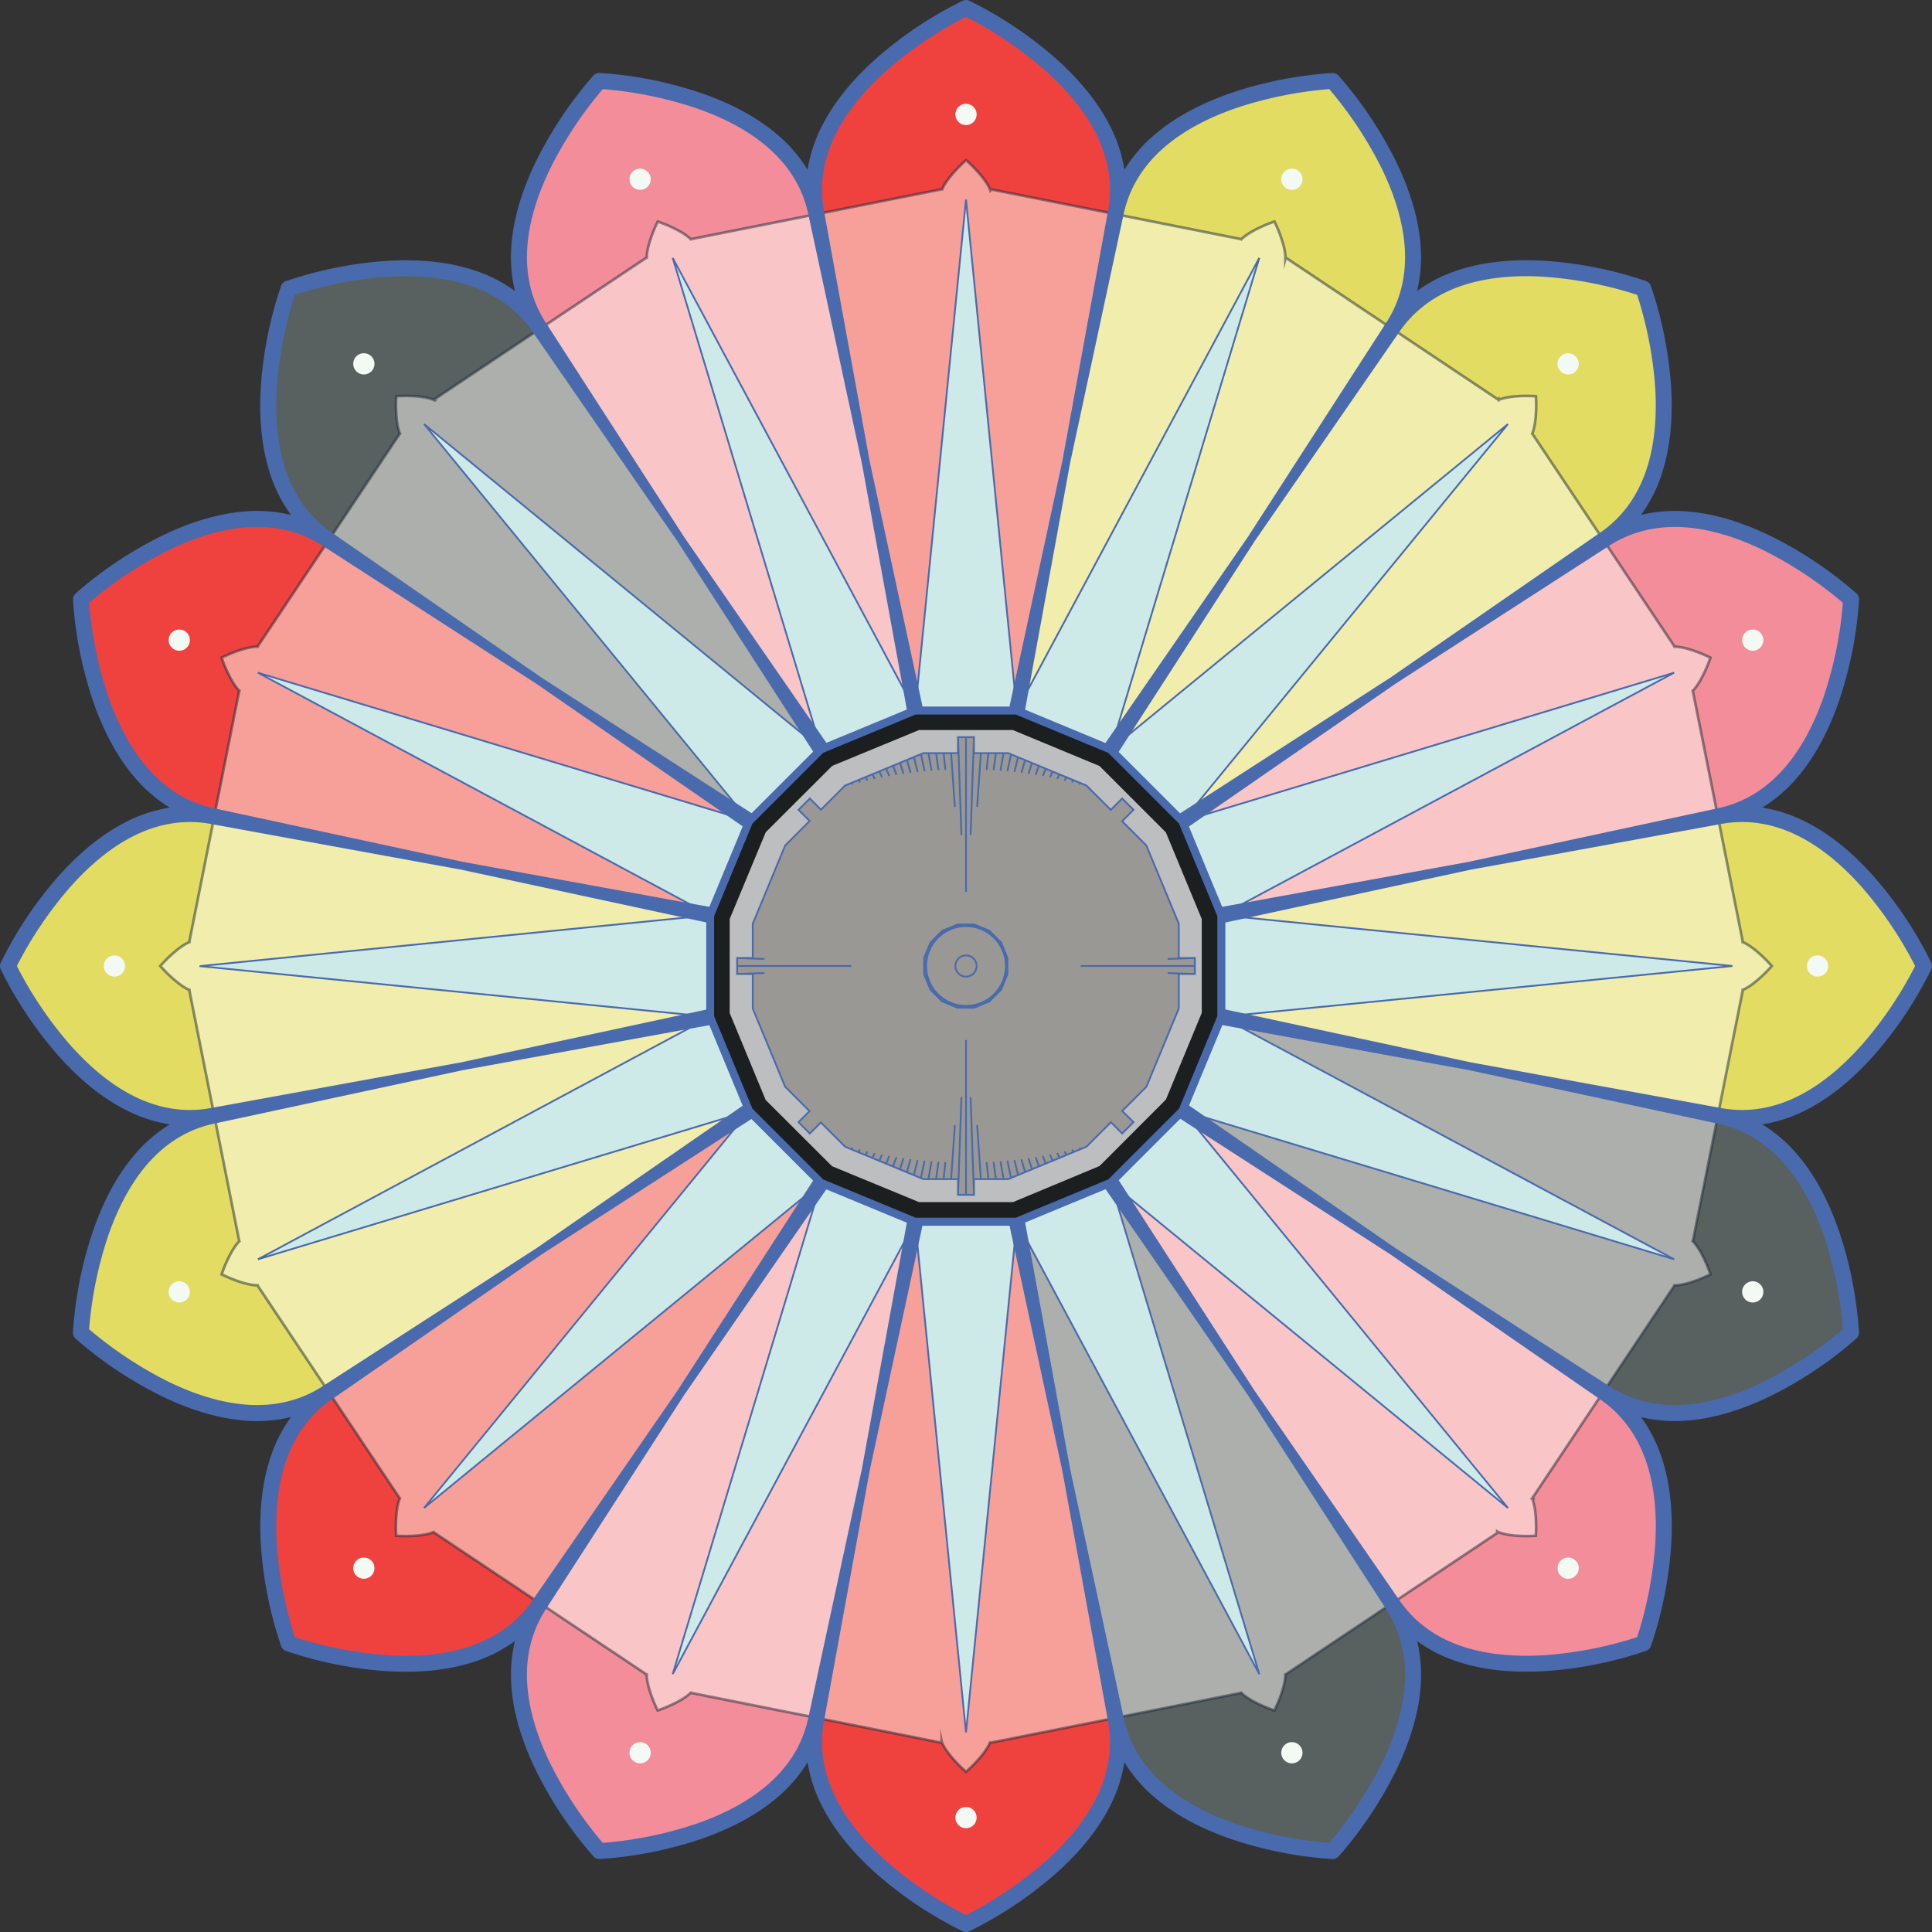 <svg xmlns="http://www.w3.org/2000/svg" width="1089" height="1089" viewBox="0 0 1089 1089">
  <rect x="0" y="0" width="1089" height="1089" fill="#333333" stroke="none"/>
  <defs>
    <style>
      .cls-1, .cls-7 {
        fill: #cdeae9;
      }

      .cls-1 {
        opacity: 0.25;
      }

      .cls-2 {
        fill: #ef423f;
      }

      .cls-3 {
        fill: #e2dc63;
      }

      .cls-4 {
        fill: #f38d99;
      }

      .cls-10, .cls-5, .cls-8 {
        fill: none;
      }

      .cls-6 {
        fill: #fffef7;
        stroke: #1d2938;
        stroke-width: 1.5px;
        opacity: 0.5;
      }

      .cls-10, .cls-11, .cls-6, .cls-7, .cls-8 {
        stroke-miterlimit: 10;
      }

      .cls-10, .cls-11, .cls-7, .cls-8 {
        stroke: #496aad;
      }

      .cls-10, .cls-11, .cls-8 {
        stroke-linecap: round;
      }

      .cls-9 {
        fill: #496aad;
      }

      .cls-10 {
        stroke-width: 1.25px;
      }

      .cls-11 {
        fill: #bcbec0;
      }

      .cls-12 {
        fill: #1c1f20;
      }

      .cls-13 {
        fill: #f3f9f3;
      }
    </style>
  </defs>
  <title>TableVisualization-SVG</title>
  <g id="Flower_Fill" data-name="Flower Fill">
    <path class="cls-1" d="M1084.5,544.5s-45.59-98.34-116.22-84.3c70.63-14,75.11-122.35,75.11-122.35s-79.75-73.41-139.63-33.4c59.88-40,22.58-141.79,22.58-141.79s-101.78-37.3-141.79,22.58c40-59.88-33.4-139.64-33.4-139.64S642.84,50.09,628.8,120.72C642.84,50.09,544.5,4.5,544.5,4.5s-98.34,45.59-84.3,116.22c-14-70.63-122.35-75.12-122.35-75.12s-73.41,79.76-33.4,139.64c-40-59.88-141.79-22.58-141.79-22.58s-37.3,101.78,22.58,141.79c-59.88-40-139.63,33.4-139.63,33.4s4.48,108.31,75.11,122.35C50.09,446.16,4.5,544.5,4.5,544.5s45.59,98.34,116.22,84.3c-70.63,14-75.11,122.35-75.11,122.35s79.75,73.41,139.63,33.4c-59.88,40-22.58,141.79-22.58,141.79s101.78,37.3,141.79-22.58c-40,59.88,33.4,139.63,33.4,139.63s108.31-4.48,122.35-75.11c-14,70.63,84.3,116.22,84.3,116.22s98.34-45.59,84.3-116.22c14,70.63,122.35,75.11,122.35,75.11s73.41-79.75,33.4-139.63c40,59.88,141.79,22.58,141.79,22.58s37.3-101.78-22.58-141.79c59.88,40,139.63-33.4,139.63-33.4s-4.48-108.31-75.11-122.35C1038.91,642.84,1084.5,544.5,1084.5,544.5ZM666.56,626.06,626.08,666.6l-52.92,22-57.33,0-53-21.9-40.58-40.55-21.94-53,0-57.36,22-53,40.57-40.49,53-21.88,57.27.05L626,422.48,666.51,463l21.91,52.89,0,57.26Z"/>
  </g>
  <g id="Petals">
    <g id="Petal_1" data-name="Petal 1">
      <path class="cls-2" d="M573,400.5l.1.05L628.8,120.72C642.84,50.09,544.5,4.5,544.5,4.5s-98.34,45.59-84.3,116.22L515.86,400.5Z"/>
    </g>
    <g id="Petal_2" data-name="Petal 2">
      <path class="cls-3" d="M626,422.43l0,.05L784.55,185.24c40-59.88-33.4-139.64-33.4-139.64S642.84,50.09,628.8,120.72L573.13,400.55Z"/>
    </g>
    <g id="Petal_3" data-name="Petal 3">
      <path class="cls-3" d="M666.5,463v0L903.76,304.45c59.88-40,22.58-141.79,22.58-141.79s-101.78-37.3-141.79,22.58L626,422.48Z"/>
    </g>
    <g id="Petal_4" data-name="Petal 4">
      <path class="cls-4" d="M688.42,515.87,968.28,460.2c70.63-14,75.11-122.35,75.11-122.35s-79.75-73.41-139.63-33.4L666.51,463Z"/>
    </g>
    <g id="Petal_5" data-name="Petal 5">
      <path class="cls-3" d="M1084.5,544.5s-45.59-98.34-116.22-84.3L688.42,515.87l0,0v57.22L968.28,628.8C1038.91,642.84,1084.5,544.5,1084.5,544.5Z"/>
    </g>
    <g id="Petal_6" data-name="Petal 6">
      <path class="cls-5" d="M688.44,573.23l-21.88,52.83,237.2,158.49c59.88,40,139.63-33.4,139.63-33.4s-4.48-108.31-75.11-122.35L688.44,573.13Z"/>
    </g>
    <g id="Petal_7" data-name="Petal 7">
      <path class="cls-4" d="M666.5,626.18,626.08,666.6,784.55,903.76c40,59.88,141.79,22.58,141.79,22.58s37.3-101.78-22.58-141.79L666.56,626.06Z"/>
    </g>
    <g id="Petal_8" data-name="Petal 8">
      <path class="cls-5" d="M626,666.71l-52.82,21.88L628.8,968.28c14,70.63,122.35,75.11,122.35,75.11s73.41-79.75,33.4-139.63L626.08,666.6Z"/>
    </g>
    <g id="Petal_9" data-name="Petal 9">
      <path class="cls-2" d="M573,688.64h-57.2L460.2,968.28c-14,70.63,84.3,116.22,84.3,116.22s98.34-45.59,84.3-116.22L573.16,688.59Z"/>
    </g>
    <g id="Petal_10" data-name="Petal 10">
      <path class="cls-4" d="M515.71,688.64l-52.89-21.9-158.37,237c-40,59.88,33.4,139.63,33.4,139.63s108.31-4.48,122.35-75.11l55.63-279.64Z"/>
    </g>
    <g id="Petal_11" data-name="Petal 11">
      <path class="cls-2" d="M462.76,666.71l-40.52-40.52-237,158.36c-59.88,40-22.58,141.79-22.58,141.79s101.78,37.3,141.79-22.58l158.37-237Z"/>
    </g>
    <g id="Petal_12" data-name="Petal 12">
      <path class="cls-3" d="M422.23,626.18,400.3,573.23v-.05L120.72,628.8c-70.63,14-75.11,122.35-75.11,122.35s79.75,73.41,139.63,33.4l237-158.36Z"/>
    </g>
    <g id="Petal_13" data-name="Petal 13">
      <path class="cls-3" d="M400.3,515.91l0-.09L120.72,460.2C50.09,446.16,4.5,544.5,4.5,544.5s45.59,98.34,116.22,84.3L400.3,573.18Z"/>
    </g>
    <g id="Petal_14" data-name="Petal 14">
      <path class="cls-2" d="M422.23,463l.1-.09L185.24,304.45c-59.88-40-139.63,33.4-139.63,33.4s4.48,108.31,75.11,122.35l279.61,55.62Z"/>
    </g>
    <g id="Petal_15" data-name="Petal 15">
      <path class="cls-5" d="M462.76,422.43l.14-.05L304.45,185.24c-40-59.88-141.79-22.58-141.79-22.58s-37.3,101.78,22.58,141.79L422.33,462.87Z"/>
    </g>
    <g id="Petal_16" data-name="Petal 16">
      <path class="cls-4" d="M515.71,400.5h.15L460.2,120.72c-14-70.63-122.35-75.12-122.35-75.12s-73.41,79.76-33.4,139.64L462.9,422.38Z"/>
    </g>
  </g>
  <g id="Laser_Cut" data-name="Laser Cut">
    <path class="cls-6" d="M544.5,998.69a75.31,75.31,0,0,1-9.91-10.49c-2.75-3.65-3.67-6-3.8-6.6a2.94,2.94,0,0,1,0,.73l-141.23-28.1a3.32,3.32,0,0,1,.3-.66c-.34.51-2.1,2.33-6,4.64a75.82,75.82,0,0,1-13.17,5.91,75,75,0,0,1-5.14-13.49c-1.14-4.42-1.1-7-1-7.55a3,3,0,0,1-.26.68l-119.73-80a3.46,3.46,0,0,1,.53-.49s-4.23,2.55-16.4,2.55c-1.78,0-3.58-.06-5.37-.16a75.69,75.69,0,0,1,.41-14.43c.64-4.52,1.65-6.83,2-7.34a3.46,3.46,0,0,1-.49.53l-80-119.73a3,3,0,0,1,.68-.26,5.05,5.05,0,0,1-.91.06c-1.36,0-5.27-.27-12-2.74-2.59-1-5.29-2.09-8.08-3.44a76.17,76.17,0,0,1,5.91-13.17c2.31-3.93,4.13-5.69,4.64-6a3.32,3.32,0,0,1-.66.3l-28.1-141.23h.26a2.59,2.59,0,0,1,.47,0c-.6-.13-3-1.05-6.6-3.8a75.91,75.91,0,0,1-10.49-9.91,75.31,75.31,0,0,1,10.49-9.91c3.65-2.75,6-3.67,6.6-3.8a2.59,2.59,0,0,1-.47,0h-.26l28.1-141.23a3.32,3.32,0,0,1,.66.3c-.51-.34-2.33-2.1-4.64-6a75.82,75.82,0,0,1-5.91-13.17c9.28-4.47,16.26-6.18,20.13-6.18a4.11,4.11,0,0,1,.9.06,3.09,3.09,0,0,1-.67-.26l80-119.73a3.46,3.46,0,0,1,.49.53c-.33-.51-1.34-2.82-2-7.34a75.69,75.69,0,0,1-.41-14.43c1.79-.1,3.59-.16,5.37-.16,12.17,0,16.37,2.53,16.4,2.55a3.46,3.46,0,0,1-.53-.49l119.73-80a3,3,0,0,1,.26.68c-.12-.6-.16-3.13,1-7.55a75,75,0,0,1,5.14-13.49,75.82,75.82,0,0,1,13.17,5.91c3.93,2.31,5.69,4.13,6,4.64a3.32,3.32,0,0,1-.3-.66l141.23-28.1a2.94,2.94,0,0,1,0,.73c.13-.6,1.05-3,3.8-6.6a75.31,75.31,0,0,1,9.91-10.49,75.31,75.31,0,0,1,9.91,10.49c2.75,3.65,3.67,6,3.8,6.6a2.94,2.94,0,0,1,0-.73l141.23,28.1a3.32,3.32,0,0,1-.3.66c.34-.51,2.1-2.33,6-4.64a75.82,75.82,0,0,1,13.17-5.91,75,75,0,0,1,5.14,13.49c1.14,4.42,1.1,6.95,1,7.54a3.09,3.09,0,0,1,.26-.67l119.73,80a3.46,3.46,0,0,1-.53.49s4.23-2.55,16.4-2.55c1.79,0,3.59.06,5.37.16a75.71,75.71,0,0,1-.41,14.43c-.64,4.52-1.65,6.83-2,7.34a3.46,3.46,0,0,1,.49-.53l80,119.73a3,3,0,0,1-.68.26,5.19,5.19,0,0,1,.91-.06c1.36,0,5.27.27,12,2.74,2.59.95,5.29,2.09,8.08,3.44a76.17,76.17,0,0,1-5.91,13.17c-2.31,3.93-4.13,5.69-4.64,6a3.32,3.32,0,0,1,.66-.3l28.1,141.23h-.26a2.59,2.59,0,0,1-.47,0c.6.13,2.95,1.05,6.6,3.8a75.91,75.91,0,0,1,10.49,9.91,75.31,75.31,0,0,1-10.49,9.91c-3.65,2.75-6,3.67-6.59,3.8a2.34,2.34,0,0,1,.46,0h.26l-28.1,141.23a3.32,3.32,0,0,1-.66-.3c.51.34,2.33,2.1,4.64,6a75.82,75.82,0,0,1,5.91,13.17c-9.28,4.47-16.26,6.18-20.13,6.18a4.85,4.85,0,0,1-.9-.06,3.09,3.09,0,0,1,.67.26l-80,119.73a3.46,3.46,0,0,1-.49-.53c.33.51,1.34,2.82,2,7.34a75.69,75.69,0,0,1,.41,14.43c-1.79.1-3.59.16-5.37.16-12.17,0-16.37-2.53-16.4-2.55a3.46,3.46,0,0,1,.53.49l-119.73,80a3.09,3.09,0,0,1-.26-.67c.13.65.16,3.43-1.18,8.29a77.42,77.42,0,0,1-4.94,12.74,75.82,75.82,0,0,1-13.17-5.91c-3.93-2.31-5.69-4.13-6-4.64a3.32,3.32,0,0,1,.3.66l-141.23,28.1a2.94,2.94,0,0,1,0-.73c-.13.6-1.05,2.95-3.8,6.6A75.31,75.31,0,0,1,544.5,998.69Z"/>
  </g>
  <g id="Instrument_2_Accents" data-name="Instrument 2 Accents">
    <g id="Accent_16" data-name="Accent 16">
      <polygon class="cls-7" points="379.18 145.38 462.9 422.38 515.86 400.5 379.18 145.38"/>
    </g>
    <g id="Accent_15" data-name="Accent 15">
      <polygon class="cls-7" points="422.33 462.87 462.9 422.38 239.03 239.03 422.33 462.87"/>
    </g>
    <g id="Accent_14" data-name="Accent 14">
      <polygon class="cls-7" points="422.33 462.87 145.38 379.18 400.33 515.82 422.33 462.87"/>
    </g>
    <g id="Accent_13" data-name="Accent 13">
      <polygon class="cls-7" points="400.33 515.82 112.5 544.57 400.3 573.18 400.33 515.82"/>
    </g>
    <g id="Accent_12" data-name="Accent 12">
      <polygon class="cls-7" points="400.3 573.18 145.38 709.82 422.24 626.19 400.3 573.18"/>
    </g>
    <g id="Accent_11" data-name="Accent 11">
      <polygon class="cls-7" points="462.82 666.74 422.24 626.19 239.03 849.97 462.82 666.74"/>
    </g>
    <g id="Accent_10" data-name="Accent 10">
      <polygon class="cls-7" points="462.82 666.74 379.18 943.62 515.83 688.64 462.82 666.74"/>
    </g>
    <g id="Accent_9" data-name="Accent 9">
      <polygon class="cls-7" points="515.83 688.64 544.5 976.5 573.16 688.59 515.83 688.64"/>
    </g>
    <g id="Accent_8" data-name="Accent 8">
      <polygon class="cls-7" points="709.82 943.62 626.09 666.6 573.16 688.59 709.82 943.62"/>
    </g>
    <g id="Accent_7" data-name="Accent 7">
      <polygon class="cls-7" points="849.97 849.97 666.56 626.05 626.09 666.6 849.97 849.97"/>
    </g>
    <g id="Accent_6" data-name="Accent 6">
      <polygon class="cls-7" points="688.44 573.13 666.56 626.05 943.62 709.82 688.44 573.13"/>
    </g>
    <g id="Accent_5" data-name="Accent 5">
      <polygon class="cls-7" points="976.5 544.5 688.42 515.87 688.44 573.13 976.5 544.5"/>
    </g>
    <g id="Accent_4" data-name="Accent 4">
      <polygon class="cls-7" points="943.62 379.18 666.51 462.98 688.42 515.87 943.62 379.18"/>
    </g>
    <g id="Accent_3" data-name="Accent 3">
      <polygon class="cls-7" points="849.97 239.03 626.03 422.48 666.51 462.98 849.97 239.03"/>
    </g>
    <g id="Accent_2" data-name="Accent 2">
      <polygon class="cls-7" points="709.82 145.38 573.13 400.55 626.03 422.48 709.82 145.38"/>
    </g>
    <g id="Accent_1" data-name="Accent 1">
      <polygon class="cls-7" points="544.5 112.5 515.86 400.5 573.13 400.55 544.5 112.5"/>
    </g>
  </g>
  <g id="Reticle">
    <g>
      <g>
        <path class="cls-8" d="M672.58,549"/>
        <path class="cls-8" d="M416.42,540"/>
      </g>
      <g>
        <line class="cls-8" x1="625.95" y1="641.57" x2="626.88" y2="642.68"/>
        <path class="cls-8" d="M626,641.57"/>
        <path class="cls-8" d="M463.05,447.43"/>
        <line class="cls-8" x1="462.12" y1="446.32" x2="463.05" y2="447.43"/>
      </g>
      <g>
        <line class="cls-8" x1="621.58" y1="643.15" x2="623.4" y2="645.49"/>
        <path class="cls-8" d="M621.58,643.15"/>
        <path class="cls-8" d="M467.42,445.84"/>
        <line class="cls-8" x1="465.6" y1="443.51" x2="467.42" y2="445.84"/>
      </g>
      <g>
        <line class="cls-8" x1="617.24" y1="644.62" x2="619.83" y2="648.18"/>
        <path class="cls-8" d="M617.24,644.62"/>
        <path class="cls-8" d="M471.76,444.38"/>
        <line class="cls-8" x1="469.17" y1="440.82" x2="471.76" y2="444.38"/>
      </g>
      <g>
        <line class="cls-8" x1="612.94" y1="645.97" x2="616.17" y2="650.75"/>
        <path class="cls-8" d="M612.94,646"/>
        <path class="cls-8" d="M476.06,443"/>
        <line class="cls-8" x1="472.83" y1="438.25" x2="476.06" y2="443.03"/>
      </g>
      <g>
        <line class="cls-8" x1="608.66" y1="647.18" x2="612.41" y2="653.18"/>
        <path class="cls-8" d="M608.66,647.18"/>
        <path class="cls-8" d="M480.32,441.8"/>
        <line class="cls-8" x1="476.59" y1="435.82" x2="480.32" y2="441.8"/>
      </g>
      <g>
        <line class="cls-8" x1="604.45" y1="648.34" x2="608.58" y2="655.49"/>
        <path class="cls-8" d="M604.45,648.34"/>
        <path class="cls-8" d="M484.56,440.68"/>
        <line class="cls-8" x1="480.42" y1="433.51" x2="484.56" y2="440.68"/>
      </g>
      <g>
        <line class="cls-8" x1="600.26" y1="649.37" x2="604.67" y2="657.66"/>
        <path class="cls-8" d="M600.26,649.37"/>
        <path class="cls-8" d="M488.74,439.63"/>
        <line class="cls-8" x1="484.33" y1="431.34" x2="488.74" y2="439.63"/>
      </g>
      <g>
        <line class="cls-8" x1="596.11" y1="650.32" x2="600.68" y2="659.69"/>
        <path class="cls-8" d="M596.11,650.32"/>
        <path class="cls-8" d="M492.89,438.68"/>
        <line class="cls-8" x1="488.32" y1="429.31" x2="492.89" y2="438.68"/>
      </g>
      <g>
        <line class="cls-8" x1="591.99" y1="651.18" x2="596.63" y2="661.58"/>
        <path class="cls-8" d="M592,651.18"/>
        <path class="cls-8" d="M497,437.82"/>
        <line class="cls-8" x1="492.37" y1="427.42" x2="497.01" y2="437.82"/>
      </g>
      <g>
        <line class="cls-8" x1="587.91" y1="651.95" x2="592.51" y2="663.33"/>
        <path class="cls-8" d="M587.91,652"/>
        <path class="cls-8" d="M501.09,437.05"/>
        <line class="cls-8" x1="496.49" y1="425.67" x2="501.09" y2="437.05"/>
      </g>
      <g>
        <line class="cls-8" x1="583.86" y1="652.64" x2="588.33" y2="664.93"/>
        <path class="cls-8" d="M583.86,652.64"/>
        <path class="cls-8" d="M505.14,436.36"/>
        <line class="cls-8" x1="500.67" y1="424.07" x2="505.14" y2="436.36"/>
      </g>
      <g>
        <line class="cls-8" x1="579.84" y1="653.26" x2="584.1" y2="666.39"/>
        <path class="cls-8" d="M579.84,653.26"/>
        <path class="cls-8" d="M509.16,435.74"/>
        <line class="cls-8" x1="504.9" y1="422.61" x2="509.16" y2="435.74"/>
      </g>
      <g>
        <line class="cls-8" x1="575.84" y1="653.8" x2="579.83" y2="667.69"/>
        <path class="cls-8" d="M575.84,653.8"/>
        <path class="cls-8" d="M513.16,435.2"/>
        <line class="cls-8" x1="509.17" y1="421.31" x2="513.16" y2="435.2"/>
      </g>
      <g>
        <line class="cls-8" x1="571.87" y1="654.27" x2="575.5" y2="668.85"/>
        <path class="cls-8" d="M571.87,654.27"/>
        <path class="cls-8" d="M517.13,434.73"/>
        <line class="cls-8" x1="513.5" y1="420.15" x2="517.13" y2="434.73"/>
      </g>
      <g>
        <line class="cls-8" x1="567.92" y1="654.67" x2="571.15" y2="669.86"/>
        <path class="cls-8" d="M567.92,654.67"/>
        <path class="cls-8" d="M521.08,434.33"/>
        <line class="cls-8" x1="517.85" y1="419.14" x2="521.08" y2="434.33"/>
      </g>
      <g>
        <line class="cls-8" x1="563.99" y1="655.01" x2="566.75" y2="670.71"/>
        <path class="cls-8" d="M564,655"/>
        <path class="cls-8" d="M525,434"/>
        <line class="cls-8" x1="522.25" y1="418.29" x2="525.01" y2="433.99"/>
      </g>
      <g>
        <line class="cls-8" x1="560.07" y1="655.29" x2="562.34" y2="671.41"/>
        <path class="cls-8" d="M560.07,655.29"/>
        <path class="cls-8" d="M528.93,433.71"/>
        <line class="cls-8" x1="526.66" y1="417.59" x2="528.93" y2="433.71"/>
      </g>
      <g>
        <line class="cls-8" x1="556.17" y1="655.5" x2="557.9" y2="671.96"/>
        <path class="cls-8" d="M556.17,655.5"/>
        <path class="cls-8" d="M532.83,433.51"/>
        <line class="cls-8" x1="531.1" y1="417.04" x2="532.83" y2="433.51"/>
      </g>
      <g>
        <line class="cls-8" x1="550.8" y1="634.61" x2="553.44" y2="672.35"/>
        <path class="cls-8" d="M550.8,634.61"/>
        <path class="cls-8" d="M538.2,454.38"/>
        <line class="cls-8" x1="535.56" y1="416.65" x2="538.2" y2="454.38"/>
        <path class="cls-8" d="M535.56,416.65"/>
      </g>
      <g>
        <line class="cls-8" x1="547.1" y1="618.83" x2="548.97" y2="672.58"/>
        <path class="cls-8" d="M547.1,618.83"/>
        <path class="cls-8" d="M541.91,470.21"/>
        <line class="cls-8" x1="540.03" y1="416.42" x2="541.91" y2="470.21"/>
        <path class="cls-8" d="M540,416.42"/>
      </g>
      <g>
        <line class="cls-8" x1="544.5" y1="586.61" x2="544.5" y2="672.66"/>
        <path class="cls-8" d="M544.5,586.61"/>
        <path class="cls-8" d="M544.5,502.39"/>
        <line class="cls-8" x1="544.5" y1="416.34" x2="544.5" y2="502.39"/>
        <path class="cls-8" d="M544.5,416.34"/>
      </g>
      <g>
        <line class="cls-8" x1="541.91" y1="618.79" x2="540.03" y2="672.58"/>
        <path class="cls-8" d="M541.91,618.79"/>
        <path class="cls-8" d="M547.09,470.21"/>
        <line class="cls-8" x1="548.97" y1="416.42" x2="547.09" y2="470.21"/>
        <path class="cls-8" d="M549,416.42"/>
      </g>
      <g>
        <line class="cls-8" x1="538.2" y1="634.61" x2="535.56" y2="672.35"/>
        <path class="cls-8" d="M538.2,634.61"/>
        <path class="cls-8" d="M550.8,454.39"/>
        <line class="cls-8" x1="553.44" y1="416.65" x2="550.8" y2="454.39"/>
        <path class="cls-8" d="M553.44,416.65"/>
      </g>
      <g>
        <line class="cls-8" x1="532.83" y1="655.5" x2="531.1" y2="671.96"/>
        <path class="cls-8" d="M532.83,655.5"/>
        <path class="cls-8" d="M556.17,433.51"/>
        <line class="cls-8" x1="557.9" y1="417.04" x2="556.17" y2="433.51"/>
      </g>
      <g>
        <line class="cls-8" x1="528.93" y1="655.29" x2="526.66" y2="671.41"/>
        <path class="cls-8" d="M528.93,655.29"/>
        <path class="cls-8" d="M560.07,433.71"/>
        <line class="cls-8" x1="562.34" y1="417.59" x2="560.07" y2="433.71"/>
      </g>
      <g>
        <line class="cls-8" x1="525.01" y1="655.01" x2="522.25" y2="670.71"/>
        <path class="cls-8" d="M525,655"/>
        <path class="cls-8" d="M564,434"/>
        <line class="cls-8" x1="566.75" y1="418.29" x2="563.99" y2="433.99"/>
      </g>
      <g>
        <line class="cls-8" x1="521.08" y1="654.67" x2="517.85" y2="669.86"/>
        <path class="cls-8" d="M521.08,654.67"/>
        <path class="cls-8" d="M567.92,434.32"/>
        <line class="cls-8" x1="571.15" y1="419.14" x2="567.92" y2="434.32"/>
      </g>
      <g>
        <line class="cls-8" x1="517.13" y1="654.27" x2="513.5" y2="668.85"/>
        <path class="cls-8" d="M517.13,654.27"/>
        <path class="cls-8" d="M571.87,434.73"/>
        <line class="cls-8" x1="575.5" y1="420.15" x2="571.87" y2="434.73"/>
      </g>
      <g>
        <line class="cls-8" x1="513.16" y1="653.8" x2="509.17" y2="667.69"/>
        <path class="cls-8" d="M513.16,653.8"/>
        <path class="cls-8" d="M575.84,435.2"/>
        <line class="cls-8" x1="579.83" y1="421.31" x2="575.84" y2="435.2"/>
      </g>
      <g>
        <line class="cls-8" x1="509.16" y1="653.26" x2="504.9" y2="666.39"/>
        <path class="cls-8" d="M509.16,653.26"/>
        <path class="cls-8" d="M579.84,435.74"/>
        <line class="cls-8" x1="584.1" y1="422.61" x2="579.84" y2="435.74"/>
      </g>
      <g>
        <line class="cls-8" x1="505.14" y1="652.64" x2="500.67" y2="664.93"/>
        <path class="cls-8" d="M505.14,652.64"/>
        <path class="cls-8" d="M583.86,436.36"/>
        <line class="cls-8" x1="588.33" y1="424.07" x2="583.86" y2="436.36"/>
      </g>
      <g>
        <line class="cls-8" x1="501.09" y1="651.95" x2="496.49" y2="663.33"/>
        <path class="cls-8" d="M501.09,652"/>
        <path class="cls-8" d="M587.91,437.05"/>
        <line class="cls-8" x1="592.51" y1="425.67" x2="587.91" y2="437.05"/>
      </g>
      <g>
        <line class="cls-8" x1="497.01" y1="651.18" x2="492.37" y2="661.58"/>
        <path class="cls-8" d="M497,651.18"/>
        <path class="cls-8" d="M592,437.82"/>
        <line class="cls-8" x1="596.63" y1="427.42" x2="592" y2="437.82"/>
      </g>
      <g>
        <line class="cls-8" x1="492.89" y1="650.32" x2="488.32" y2="659.69"/>
        <path class="cls-8" d="M492.89,650.32"/>
        <path class="cls-8" d="M596.11,438.68"/>
        <line class="cls-8" x1="600.68" y1="429.31" x2="596.11" y2="438.68"/>
      </g>
      <g>
        <line class="cls-8" x1="488.74" y1="649.37" x2="484.33" y2="657.66"/>
        <path class="cls-8" d="M488.74,649.37"/>
        <path class="cls-8" d="M600.26,439.63"/>
        <line class="cls-8" x1="604.67" y1="431.34" x2="600.26" y2="439.63"/>
      </g>
      <g>
        <line class="cls-8" x1="484.56" y1="648.32" x2="480.42" y2="655.49"/>
        <path class="cls-8" d="M484.56,648.32"/>
        <path class="cls-8" d="M604.45,440.66"/>
        <line class="cls-8" x1="608.58" y1="433.51" x2="604.45" y2="440.66"/>
      </g>
      <g>
        <line class="cls-8" x1="480.32" y1="647.2" x2="476.59" y2="653.18"/>
        <path class="cls-8" d="M480.32,647.2"/>
        <path class="cls-8" d="M608.68,441.8"/>
        <line class="cls-8" x1="612.41" y1="435.82" x2="608.68" y2="441.8"/>
      </g>
      <g>
        <line class="cls-8" x1="476.06" y1="645.97" x2="472.83" y2="650.75"/>
        <path class="cls-8" d="M476.06,646"/>
        <path class="cls-8" d="M612.94,443"/>
        <line class="cls-8" x1="616.17" y1="438.25" x2="612.94" y2="443.03"/>
      </g>
      <g>
        <line class="cls-8" x1="471.76" y1="644.62" x2="469.17" y2="648.18"/>
        <path class="cls-8" d="M471.76,644.62"/>
        <path class="cls-8" d="M617.24,444.38"/>
        <line class="cls-8" x1="619.83" y1="440.82" x2="617.24" y2="444.38"/>
      </g>
      <g>
        <line class="cls-8" x1="467.42" y1="643.15" x2="465.6" y2="645.49"/>
        <path class="cls-8" d="M467.42,643.15"/>
        <path class="cls-8" d="M621.58,445.84"/>
        <line class="cls-8" x1="623.4" y1="443.51" x2="621.58" y2="445.84"/>
      </g>
      <g>
        <line class="cls-8" x1="463" y1="641.63" x2="462.12" y2="642.68"/>
        <path class="cls-8" d="M463,641.63"/>
        <path class="cls-8" d="M626,447.43"/>
        <line class="cls-8" x1="626.88" y1="446.32" x2="625.95" y2="447.43"/>
      </g>
      <g>
        <line class="cls-8" x1="430.39" y1="540.51" x2="416.42" y2="540.03"/>
        <path class="cls-8" d="M430.39,540.51"/>
        <path class="cls-8" d="M658.61,548.48"/>
        <line class="cls-8" x1="672.58" y1="548.97" x2="658.61" y2="548.48"/>
      </g>
      <g>
        <line class="cls-8" x1="658.61" y1="540.51" x2="672.58" y2="540.03"/>
        <line class="cls-8" x1="416.42" y1="548.97" x2="430.39" y2="548.48"/>
      </g>
      <g>
        <line class="cls-8" x1="609.5" y1="544.5" x2="672.66" y2="544.5"/>
        <path class="cls-8" d="M609.5,544.5"/>
        <path class="cls-8" d="M479.5,544.5"/>
        <line class="cls-8" x1="416.34" y1="544.5" x2="479.5" y2="544.5"/>
      </g>
      <path class="cls-9" d="M539.87,521.86h9l8.34,3.46,6.38,6.38,3.45,8.34v9l-3.45,8.34-6.38,6.4-8.34,3.46h-9l-8.36-3.45-6.39-6.39-3.46-8.36v-9l3.47-8.35,6.4-6.38,8.34-3.45m-.24-1.25-.23.1-8.35,3.44-.23.1-.18.18-6.39,6.38-.18.17-.09.23-3.47,8.35-.09.23v9.54l.09.23,3.46,8.35.1.23.17.18,6.4,6.39.18.18.23.09,8.35,3.45.23.1h9.54l.23-.1,8.34-3.46.23-.1.17-.17,6.38-6.39.18-.18.09-.23,3.45-8.34.1-.23V539.8l-.09-.23-3.46-8.34-.09-.23-.18-.17-6.38-6.39-.17-.17-.23-.1-8.34-3.46-.23-.09h-9.52Z"/>
      <circle class="cls-10" cx="544.5" cy="544.5" r="22.63"/>
      <circle class="cls-8" cx="544.5" cy="544.5" r="6"/>
    </g>
  </g>
  <g id="Centerpiece_Frame" data-name="Centerpiece Frame">
    <path class="cls-11" d="M666.5,463,626,422.43,573,400.5H515.71l-53,21.93L422.23,463,400.3,515.91v57.32l21.93,52.95,40.53,40.53,53,21.93H573l53-21.93,40.52-40.53,21.94-52.95V515.91Zm7,86h-9.06v19.45l-18.28,44.14-13.61,13.6,6.35,6.34-6.37,6.37-6.34-6.35-13.81,13.81-44.13,18.28H549v8.86h-9v-8.86H520.48l-44.13-18.28-13.67-13.67-6.21,6.21-6.37-6.37,6.21-6.21-13.73-13.73L424.3,568.45V549h-8.8v-9h8.8V520.69l18.28-44.13,13.8-13.81-6.28-6.28,6.37-6.37,6.28,6.28,13.6-13.6,44.13-18.28H540v-9h9v9h19.25l44.13,18.28,13.74,13.74,6.41-6.42,6.37,6.37-6.42,6.41,13.68,13.68,18.28,44.13V540h9.06Z"/>
  </g>
  <g id="Inner_Edge" data-name="Inner Edge">
    <path class="cls-12" d="M518,411.5l52.91,0,48.85,20.27,37.4,37.4,20.23,48.85,0,52.89-20.21,48.88-37.39,37.45L571,677.59l-53,0-49-20.23L431.57,620,411.3,571l0-53,20.32-48.91,37.47-37.4L518,411.5m-2.17-11-53,21.88-40.57,40.49-22,53,0,57.36,21.94,53,40.58,40.55,53,21.9,57.33,0,52.92-22,40.48-40.54,21.88-52.93,0-57.26L666.51,463,626,422.48l-52.9-21.93-57.27-.05Z"/>
  </g>
  <g id="Petal_Edges" data-name="Petal Edges">
    <path class="cls-9" d="M1088.58,542.61a222.38,222.38,0,0,0-32.34-48.51c-12.11-13.68-24.89-24-38-30.66a82.63,82.63,0,0,0-24.9-8.23,82.65,82.65,0,0,0,19.86-17.13c9.52-11.16,17.38-25.58,23.34-42.85A222.75,222.75,0,0,0,1047.89,338a4.48,4.48,0,0,0-1.45-3.5A222.61,222.61,0,0,0,998,302.1c-16.43-8-32.18-12.64-46.8-13.8A82.64,82.64,0,0,0,925,290.23a82.48,82.48,0,0,0,11.79-23.43c4.53-14,6.27-30.28,5.17-48.52a222.7,222.7,0,0,0-11.44-57.17,4.46,4.46,0,0,0-2.67-2.67A222.7,222.7,0,0,0,870.72,147c-18.24-1.1-34.57.64-48.52,5.17A82.48,82.48,0,0,0,798.77,164a82.64,82.64,0,0,0,1.93-26.16c-1.16-14.62-5.8-30.37-13.8-46.8a222.61,222.61,0,0,0-32.44-48.44,4.46,4.46,0,0,0-3.5-1.45,222.75,222.75,0,0,0-57.19,11.31c-17.27,6-31.69,13.82-42.85,23.34a82.65,82.65,0,0,0-17.13,19.86,82.63,82.63,0,0,0-8.23-24.9c-6.67-13.07-17-25.85-30.66-38A222.38,222.38,0,0,0,546.39.42a4.46,4.46,0,0,0-3.78,0A222.38,222.38,0,0,0,494.1,32.76c-13.68,12.11-24,24.89-30.66,38a82.63,82.63,0,0,0-8.23,24.9,82.65,82.65,0,0,0-17.13-19.86c-11.16-9.52-25.58-17.38-42.85-23.34A222.75,222.75,0,0,0,338,41.11a4.46,4.46,0,0,0-3.5,1.45A222.61,222.61,0,0,0,302.1,91c-8,16.43-12.64,32.18-13.8,46.8A82.64,82.64,0,0,0,290.23,164a82.48,82.48,0,0,0-23.43-11.79c-14-4.53-30.28-6.27-48.52-5.17a222.7,222.7,0,0,0-57.17,11.44,4.46,4.46,0,0,0-2.67,2.67A222.7,222.7,0,0,0,147,218.28c-1.1,18.24.64,34.57,5.17,48.52A82.48,82.48,0,0,0,164,290.23a82.64,82.64,0,0,0-26.16-1.93c-14.62,1.16-30.37,5.8-46.8,13.8a222.61,222.61,0,0,0-48.44,32.44,4.48,4.48,0,0,0-1.45,3.5,222.75,222.75,0,0,0,11.31,57.19c6,17.27,13.82,31.69,23.34,42.85a82.65,82.65,0,0,0,19.86,17.13,82.63,82.63,0,0,0-24.9,8.23c-13.07,6.67-25.85,17-38,30.66A222.38,222.38,0,0,0,.42,542.61a4.46,4.46,0,0,0,0,3.78A222.38,222.38,0,0,0,32.76,594.9c12.11,13.68,24.89,24,38,30.66a82.63,82.63,0,0,0,24.9,8.23,82.65,82.65,0,0,0-19.86,17.13c-9.52,11.16-17.38,25.58-23.34,42.85A222.75,222.75,0,0,0,41.11,751a4.48,4.48,0,0,0,1.45,3.5A222.61,222.61,0,0,0,91,786.9c16.43,8,32.18,12.64,46.8,13.8A82.64,82.64,0,0,0,164,798.77a82.48,82.48,0,0,0-11.79,23.43c-4.53,13.95-6.27,30.28-5.17,48.52a222.7,222.7,0,0,0,11.44,57.17,4.46,4.46,0,0,0,2.67,2.67A222.7,222.7,0,0,0,218.28,942c18.24,1.1,34.57-.64,48.52-5.17A82.48,82.48,0,0,0,290.23,925a82.64,82.64,0,0,0-1.93,26.16c1.16,14.62,5.8,30.37,13.8,46.8a222.61,222.61,0,0,0,32.44,48.44,4.46,4.46,0,0,0,3.5,1.45,222.75,222.75,0,0,0,57.19-11.31c17.27-6,31.69-13.82,42.85-23.34a82.65,82.65,0,0,0,17.13-19.86,82.63,82.63,0,0,0,8.23,24.9c6.67,13.07,17,25.85,30.66,38a222.38,222.38,0,0,0,48.51,32.34,4.46,4.46,0,0,0,3.78,0,222.38,222.38,0,0,0,48.51-32.34c13.68-12.11,24-24.89,30.66-38a82.63,82.63,0,0,0,8.23-24.9,82.65,82.65,0,0,0,17.13,19.86c11.16,9.52,25.58,17.38,42.85,23.34A222.75,222.75,0,0,0,751,1047.89a4.46,4.46,0,0,0,3.5-1.45A222.61,222.61,0,0,0,786.9,998c8-16.43,12.64-32.18,13.8-46.8A82.64,82.64,0,0,0,798.77,925a82.48,82.48,0,0,0,23.43,11.79c13.95,4.53,30.28,6.27,48.52,5.17a222.7,222.7,0,0,0,57.17-11.44,4.46,4.46,0,0,0,2.67-2.67A222.7,222.7,0,0,0,942,870.72c1.1-18.24-.64-34.57-5.17-48.52A82.48,82.48,0,0,0,925,798.77a82.64,82.64,0,0,0,26.16,1.93c14.62-1.16,30.37-5.8,46.8-13.8a222.61,222.61,0,0,0,48.44-32.44,4.48,4.48,0,0,0,1.45-3.5,222.75,222.75,0,0,0-11.31-57.19c-6-17.27-13.82-31.69-23.34-42.85a82.65,82.65,0,0,0-19.86-17.13,82.63,82.63,0,0,0,24.9-8.23c13.07-6.67,25.85-17,38-30.66a222.38,222.38,0,0,0,32.34-48.51A4.46,4.46,0,0,0,1088.58,542.61ZM950.39,297.27c13.47,1.05,28.11,5.36,43.49,12.83a220.52,220.52,0,0,1,44.89,29.67,219.24,219.24,0,0,1-10.7,52.52c-5.59,16.21-12.89,29.65-21.68,39.95-10.78,12.62-23.89,20.55-39,23.55l-139.49,30-139,25.38-18.75-45.29,116.22-80.34,119.87-77.39h0C919,299.66,933.88,296,950.39,297.27ZM664.6,624.9l-39.9,39.9-52.12,21.59H516.16L464,664.8l-39.89-39.89-21.59-52.13V516.36l21.59-52.12L464,424.34l52.13-21.59h56.42l52.12,21.59,39.9,39.9,21.59,52.12v56.42ZM462.83,666.72v0h0Zm-40.59-40.53h0l0,0ZM400.33,515.82Zm172.7-115,.1-.26-.1.26Zm52.88,21.8.12-.13-.12.13ZM666.51,463h0v0Zm21.91,52.9h0l-.1,0h0ZM824.88,160.76c12.85-4.19,28-5.8,45.1-4.78A220.18,220.18,0,0,1,922.8,166.2,219.75,219.75,0,0,1,933,218.82c1,17.12-.56,32.32-4.74,45.21-5.12,15.78-14.21,28.13-27,36.68h0L783.89,381.84l-118.7,76.63-34.66-34.66,76.63-118.7,81.13-117.37h0C796.83,175,809.13,165.89,824.88,160.76ZM656.68,82.68C667,73.89,680.36,66.59,696.52,61a220,220,0,0,1,52.71-10.77,219.41,219.41,0,0,1,29.58,44.71c7.5,15.41,11.85,30.07,12.92,43.57,1.3,16.55-2.37,31.43-10.92,44.23L703.42,302.61,623.1,418.81,577.8,400l25.37-139,30-139.47h0C636.21,106.53,644.1,93.44,656.68,82.68ZM471.41,74.9c6.13-12.05,15.72-23.92,28.51-35.27A219.16,219.16,0,0,1,544.5,9.51a219.19,219.19,0,0,1,44.43,30c12.83,11.37,22.46,23.25,28.61,35.32,7.54,14.79,9.84,29.94,6.84,45L598.76,260.19,569,398.25H520L490.24,260.17,464.62,119.84C461.62,104.78,463.91,89.66,471.41,74.9ZM297.27,138.61c1.05-13.47,5.36-28.11,12.83-43.49a220.08,220.08,0,0,1,29.67-44.89A219.86,219.86,0,0,1,392.48,61c16.16,5.59,29.57,12.89,39.84,21.68,12.58,10.76,20.48,23.85,23.47,38.92h0l30,139.45,25.36,138.89-45.34,18.78-80.3-116.16L308.19,182.74h0C299.66,170,296,155.12,297.27,138.61ZM160.76,264.12c-4.19-12.85-5.8-28-4.78-45.1A220.18,220.18,0,0,1,166.2,166.2,219.75,219.75,0,0,1,218.82,156c17.12-1,32.32.56,45.21,4.74,15.78,5.12,28.13,14.21,36.68,27h0L381.8,305.06l76.56,118.59-34.71,34.71L305,381.79,187.74,300.71h0C175,292.17,165.89,279.87,160.76,264.12ZM82.68,432.32C73.89,422.05,66.59,408.64,61,392.48a220,220,0,0,1-10.77-52.71,219.41,219.41,0,0,1,44.71-29.58c15.41-7.5,30.07-11.85,43.57-12.92,16.55-1.3,31.43,2.37,44.23,10.92h0l119.79,77.34,116.1,80.25-18.8,45.38L261,485.81l-139.36-30h0C106.53,452.79,93.44,444.9,82.68,432.32ZM74.9,617.59C62.85,611.46,51,601.87,39.63,589.08A219.16,219.16,0,0,1,9.51,544.5a219.19,219.19,0,0,1,30-44.43c11.37-12.83,23.25-22.46,35.32-28.61,14.79-7.54,29.94-9.84,45-6.84l140.25,25.6,138,29.71v49.14l-138,29.71-140.23,25.6C104.78,627.38,89.66,625.09,74.9,617.59Zm63.71,174.14c-13.47-1.05-28.11-5.36-43.49-12.83a220.52,220.52,0,0,1-44.89-29.67,219.24,219.24,0,0,1,10.7-52.52c5.59-16.21,12.89-29.65,21.68-40,10.78-12.62,23.89-20.55,39-23.55h0L261,603.2l138.83-25.35,18.8,45.4L302.49,703.5,182.74,780.81C170,789.34,155.12,793,138.61,791.73ZM264.12,928.24c-12.85,4.19-28,5.8-45.1,4.78A220.18,220.18,0,0,1,166.2,922.8,219.75,219.75,0,0,1,156,870.18c-1-17.12.56-32.32,4.74-45.21,5.12-15.79,14.21-28.13,27-36.68h0l117.25-81,118.57-76.55,34.75,34.75L381.76,784,300.71,901.26h0C292.17,914,279.87,923.11,264.12,928.24Zm168.2,78.08c-10.27,8.79-23.68,16.09-39.84,21.68a219.86,219.86,0,0,1-52.71,10.77,220.08,220.08,0,0,1-29.67-44.89c-7.47-15.38-11.78-30-12.83-43.49-1.29-16.51,2.39-31.36,10.92-44.13h0L385.51,786.5l80.26-116.11,45.38,18.8L485.81,828l-30,139.38h0C452.8,982.47,444.9,995.56,432.32,1006.32Zm185.27,7.78c-6.13,12.05-15.72,23.92-28.51,35.27a219.16,219.16,0,0,1-44.58,30.12,219.19,219.19,0,0,1-44.43-30c-12.83-11.37-22.46-23.25-28.61-35.32-7.54-14.79-9.84-29.94-6.84-45h0l25.6-140.26,29.73-138h49.1l29.72,138,25.61,140.29h0C627.38,984.22,625.09,999.34,617.59,1014.1Zm174.14-63.71c-1.05,13.47-5.36,28.11-12.83,43.49a220.08,220.08,0,0,1-29.67,44.89A219.86,219.86,0,0,1,696.52,1028c-16.16-5.59-29.57-12.89-39.84-21.68-12.58-10.76-20.47-23.85-23.47-38.92h0L603.18,828l-25.35-138.9,45.35-18.79,80.27,116.13,77.36,119.83h0C789.34,919,793,933.88,791.73,950.39ZM928.24,824.88c4.19,12.85,5.8,28,4.78,45.1A220.18,220.18,0,0,1,922.8,922.8,219.75,219.75,0,0,1,870.18,933c-17.12,1-32.32-.56-45.21-4.74-15.78-5.12-28.13-14.21-36.68-27h0l-81.1-117.33-76.6-118.65,34.69-34.69,118.63,76.59,117.35,81.11h0C914,796.83,923.11,809.13,928.24,824.88Zm78.08-168.2c8.79,10.27,16.09,23.68,21.68,39.84a219.86,219.86,0,0,1,10.77,52.71,220.08,220.08,0,0,1-44.89,29.67c-15.38,7.47-30,11.78-43.49,12.83-16.51,1.29-31.36-2.39-44.13-10.92h0L786.41,703.43l-116.2-80.32L689,577.8l138.94,25.37,139.48,30h0C982.47,636.21,995.56,644.1,1006.32,656.68Zm43-67.6c-11.35,12.79-23.22,22.38-35.27,28.51-14.76,7.5-29.88,9.79-44.94,6.79h0L828.8,598.76,690.69,569V520l138.1-29.74,140.37-25.63h0c15.06-3,30.18-.71,44.94,6.79,12.05,6.13,23.92,15.72,35.27,28.51a219.6,219.6,0,0,1,30.12,44.58A219.6,219.6,0,0,1,1049.37,589.08Z"/>
  </g>
  <g id="Time_Dots" data-name="Time Dots">
    <g id="Dot16">
      <circle class="cls-13" cx="360.81" cy="101.04" r="6"/>
    </g>
    <g id="Dot15">
      <circle class="cls-13" cx="205.09" cy="205.09" r="6"/>
    </g>
    <g id="Dot14">
      <circle class="cls-13" cx="101.04" cy="360.81" r="6"/>
    </g>
    <g id="Dot13">
      <circle class="cls-13" cx="64.5" cy="544.5" r="6"/>
    </g>
    <g id="Dot12">
      <circle class="cls-13" cx="101.04" cy="728.19" r="6"/>
    </g>
    <g id="Dot11">
      <circle class="cls-13" cx="205.09" cy="883.91" r="6"/>
    </g>
    <g id="Dot10">
      <circle class="cls-13" cx="360.81" cy="987.96" r="6"/>
    </g>
    <g id="Dot9">
      <circle class="cls-13" cx="544.5" cy="1024.5" r="6"/>
    </g>
    <g id="Dot8">
      <circle class="cls-13" cx="728.19" cy="987.96" r="6"/>
    </g>
    <g id="Dot7">
      <circle class="cls-13" cx="883.91" cy="883.91" r="6"/>
    </g>
    <g id="Dot6">
      <circle class="cls-13" cx="987.96" cy="728.19" r="6"/>
    </g>
    <g id="Dot5">
      <circle class="cls-13" cx="1024.5" cy="544.5" r="6"/>
    </g>
    <g id="Dot4">
      <circle class="cls-13" cx="987.96" cy="360.81" r="6"/>
    </g>
    <g id="Dot3">
      <circle class="cls-13" cx="883.91" cy="205.09" r="6"/>
    </g>
    <g id="Dot2">
      <circle class="cls-13" cx="728.19" cy="101.04" r="6"/>
    </g>
    <g id="Dot1">
      <circle class="cls-13" cx="544.5" cy="64.5" r="6"/>
    </g>
  </g>

</svg>
